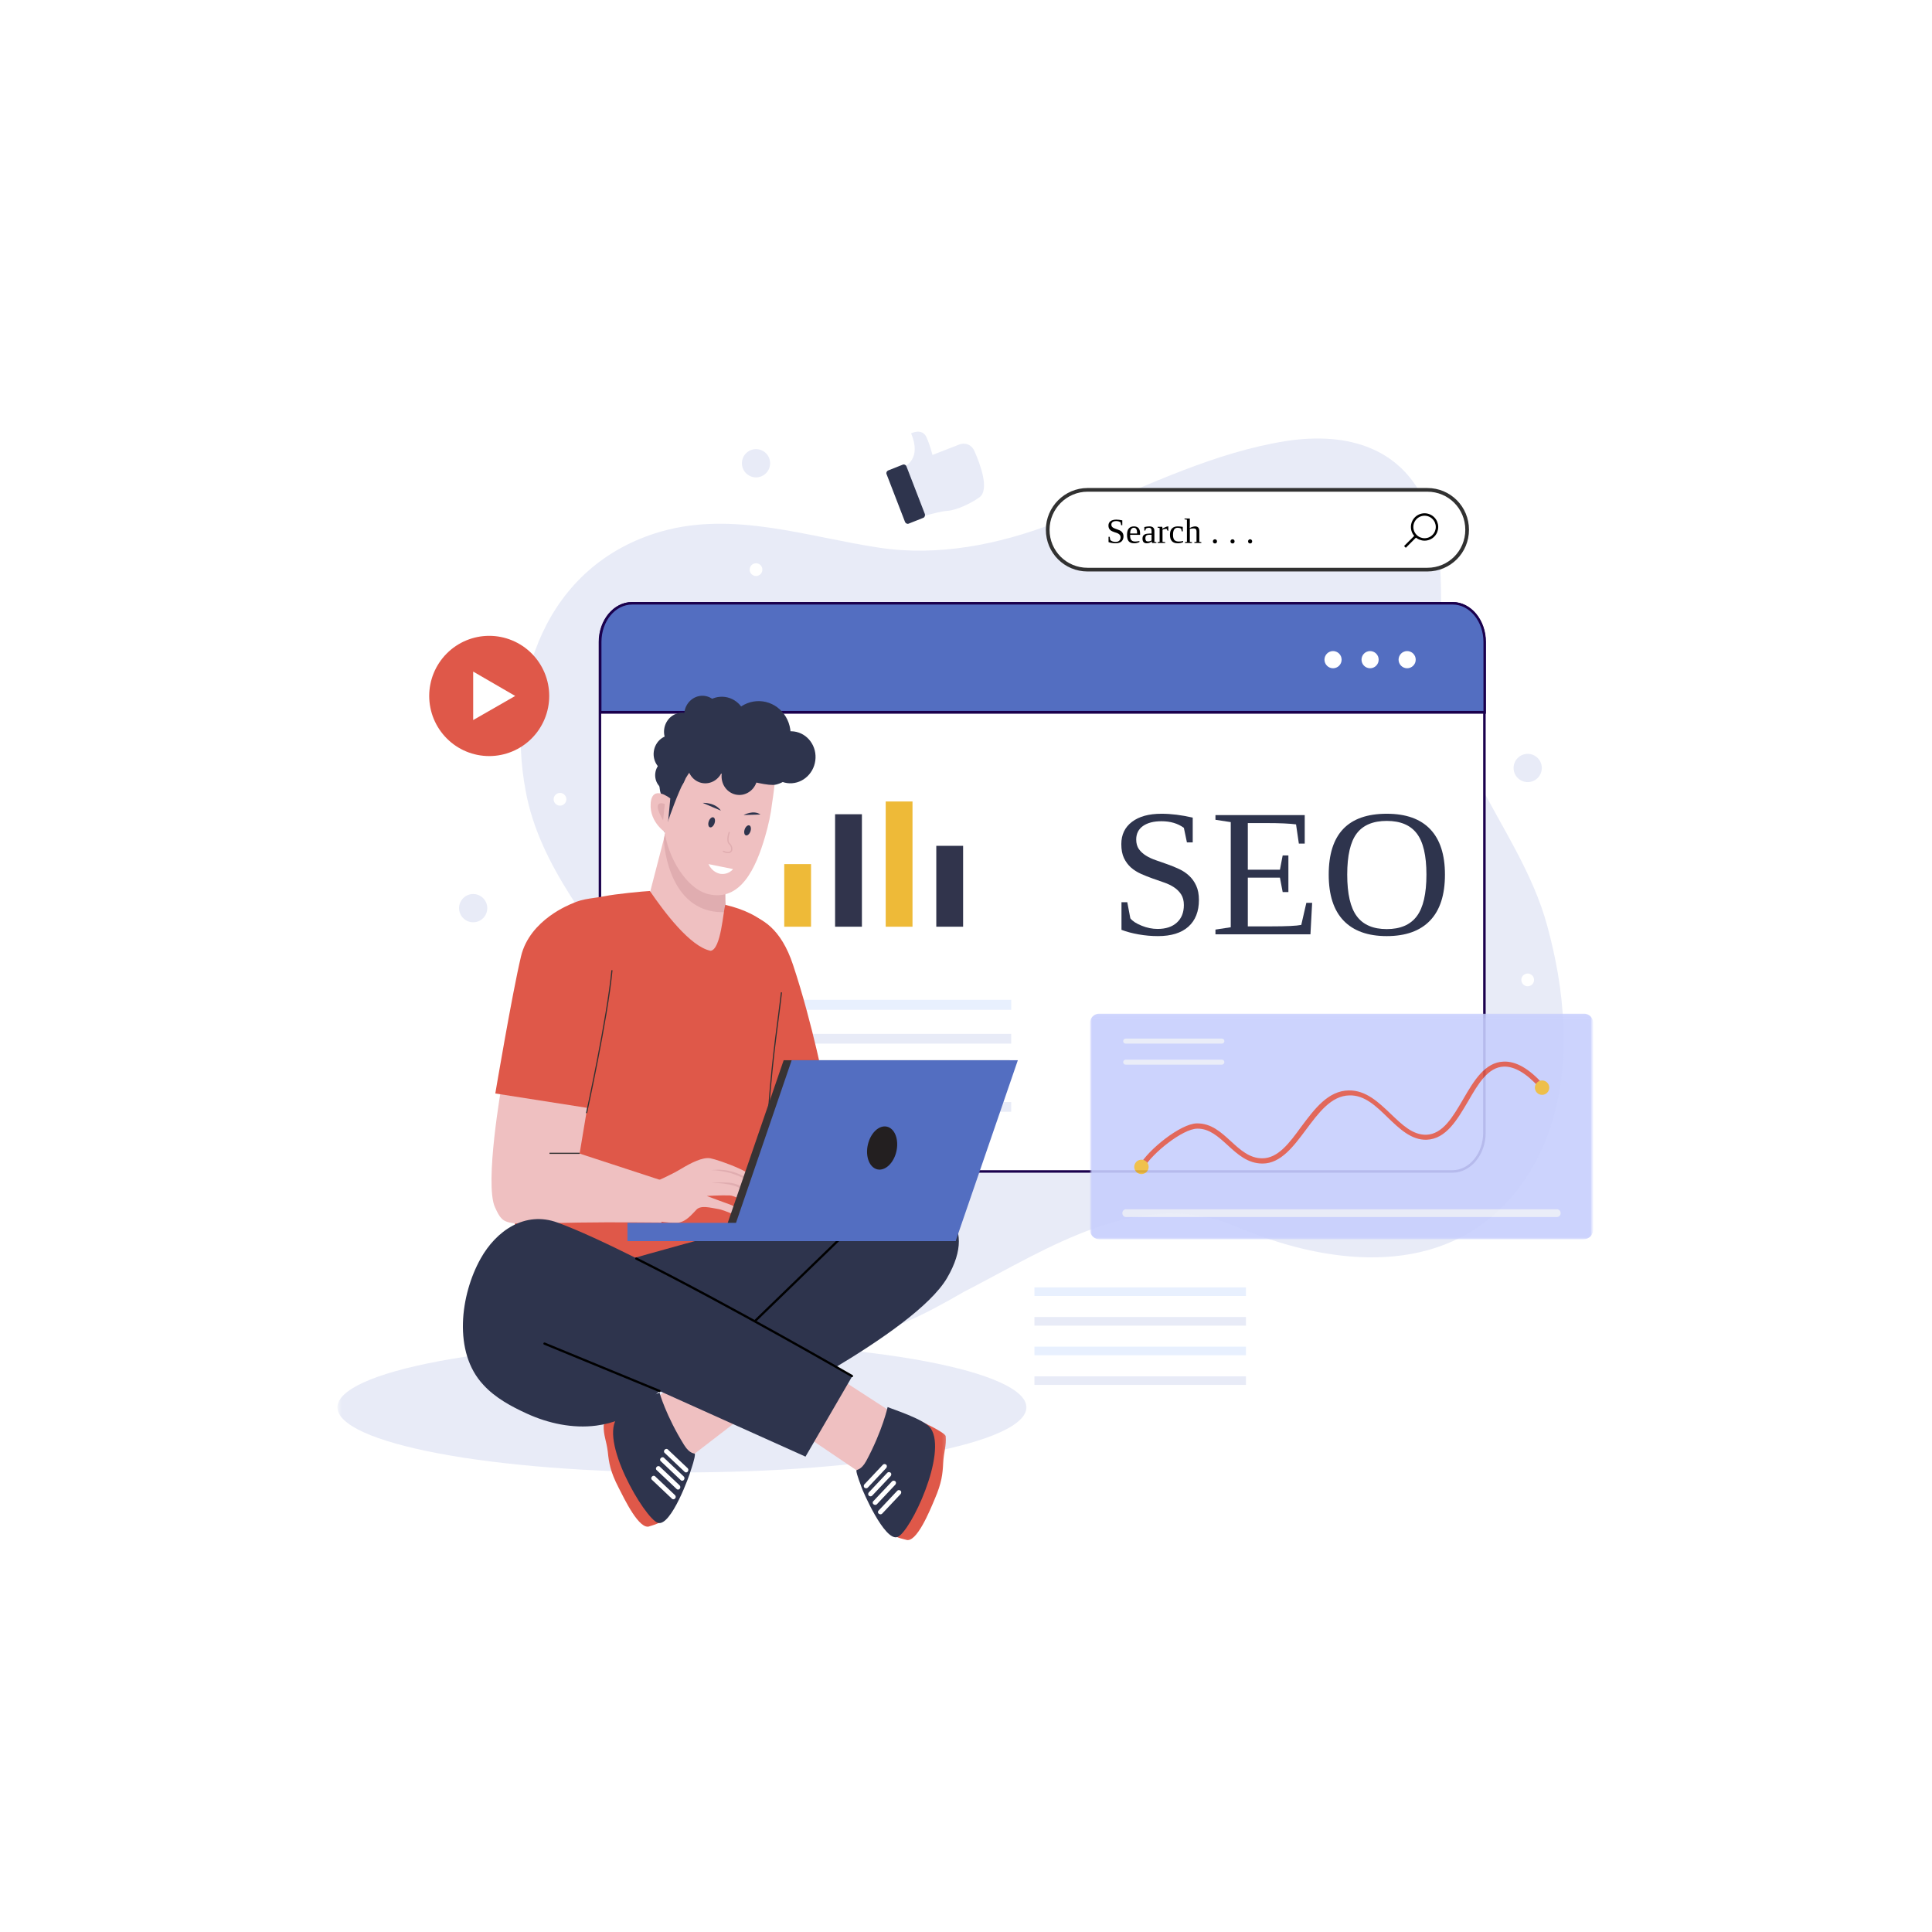 <svg width="399" height="399" viewBox="0 0 399 399" fill="none" xmlns="http://www.w3.org/2000/svg">
<g filter="url(#filter0_d_17_3907)">
<path d="M315.617 238.531C303.282 257.924 281.64 258.44 262.168 251.919C259.998 251.175 257.887 250.372 255.776 249.516C235.734 240.705 216.374 253.922 199.076 262.787C197.019 263.988 194.849 265.19 192.68 266.337C177.318 274.346 159.334 278.406 147.339 263.876C140.032 255.007 141.803 243.224 141.745 232.58C141.687 220.738 137.518 210.439 131.18 200.601C122.788 187.555 111.483 175.144 108.57 159.409C104.343 136.811 112.738 112.668 136.433 105.801C151.454 101.454 166.757 106.89 181.657 109.122C193.823 110.951 206.212 108.437 217.517 104.143C219.575 103.345 221.628 102.543 223.743 101.683C237.447 96.022 251.092 89.384 265.539 87.094C278.444 85.095 290.206 88.47 295.119 101.683C299.458 113.241 296.374 126.171 298.315 138.129C299.4 144.708 301.91 150.714 304.882 156.549C310.019 166.674 316.586 176.229 319.557 187.272C320.414 190.419 321.153 193.677 321.727 196.998C324.125 211.129 323.323 226.345 315.617 238.531Z" fill="#E8EBF7"/>
<path d="M318.414 154.604C318.414 154.991 318.34 155.365 318.19 155.722C318.045 156.08 317.833 156.391 317.562 156.666C317.288 156.94 316.972 157.152 316.615 157.297C316.257 157.447 315.887 157.522 315.501 157.522C315.114 157.522 314.744 157.447 314.387 157.297C314.03 157.152 313.714 156.94 313.444 156.666C313.169 156.391 312.957 156.08 312.812 155.722C312.662 155.365 312.592 154.991 312.592 154.604C312.592 154.218 312.662 153.844 312.812 153.486C312.957 153.129 313.169 152.813 313.444 152.543C313.714 152.268 314.03 152.056 314.387 151.907C314.744 151.761 315.114 151.687 315.501 151.687C315.887 151.687 316.257 151.761 316.615 151.907C316.972 152.056 317.288 152.268 317.562 152.543C317.833 152.813 318.045 153.129 318.19 153.486C318.34 153.844 318.414 154.218 318.414 154.604Z" fill="#E8EBF7"/>
<path d="M159.047 91.674C159.047 92.061 158.972 92.431 158.827 92.788C158.677 93.146 158.465 93.462 158.195 93.736C157.921 94.01 157.605 94.218 157.248 94.368C156.89 94.517 156.52 94.592 156.134 94.592C155.747 94.592 155.377 94.517 155.02 94.368C154.662 94.218 154.347 94.01 154.076 93.736C153.802 93.462 153.59 93.146 153.445 92.788C153.295 92.431 153.224 92.061 153.224 91.674C153.224 91.284 153.295 90.914 153.445 90.556C153.59 90.199 153.802 89.883 154.076 89.609C154.347 89.334 154.662 89.127 155.02 88.977C155.377 88.827 155.747 88.757 156.134 88.757C156.52 88.757 156.89 88.827 157.248 88.977C157.605 89.127 157.921 89.334 158.195 89.609C158.465 89.883 158.677 90.199 158.827 90.556C158.972 90.914 159.047 91.284 159.047 91.674Z" fill="#E8EBF7"/>
<path d="M100.631 183.552C100.631 183.939 100.56 184.313 100.411 184.67C100.265 185.028 100.053 185.344 99.779 185.614C99.509 185.888 99.193 186.1 98.835 186.25C98.478 186.395 98.108 186.47 97.722 186.47C97.335 186.47 96.961 186.395 96.608 186.25C96.25 186.1 95.934 185.888 95.66 185.614C95.39 185.344 95.178 185.028 95.028 184.67C94.883 184.313 94.808 183.939 94.808 183.552C94.808 183.166 94.883 182.792 95.028 182.434C95.178 182.077 95.39 181.761 95.66 181.491C95.934 181.217 96.25 181.005 96.608 180.855C96.961 180.71 97.335 180.635 97.722 180.635C98.108 180.635 98.478 180.71 98.835 180.855C99.193 181.005 99.509 181.217 99.779 181.491C100.053 181.761 100.265 182.077 100.411 182.434C100.56 182.792 100.631 183.166 100.631 183.552Z" fill="#E8EBF7"/>
<path d="M157.447 113.64C157.447 113.815 157.414 113.985 157.347 114.143C157.281 114.305 157.185 114.446 157.065 114.571C156.94 114.696 156.799 114.791 156.637 114.858C156.474 114.924 156.308 114.958 156.134 114.958C155.959 114.958 155.793 114.924 155.631 114.858C155.473 114.791 155.327 114.696 155.207 114.571C155.082 114.446 154.987 114.305 154.92 114.143C154.854 113.985 154.82 113.815 154.82 113.64C154.82 113.466 154.854 113.299 154.92 113.137C154.987 112.975 155.082 112.834 155.207 112.709C155.327 112.589 155.473 112.493 155.631 112.427C155.793 112.36 155.959 112.327 156.134 112.327C156.308 112.327 156.474 112.36 156.637 112.427C156.799 112.493 156.94 112.589 157.065 112.709C157.185 112.834 157.281 112.975 157.347 113.137C157.414 113.299 157.447 113.466 157.447 113.64Z" fill="white"/>
<path d="M316.814 198.37C316.814 198.544 316.781 198.71 316.715 198.872C316.648 199.035 316.552 199.176 316.432 199.301C316.307 199.425 316.166 199.517 316.004 199.587C315.842 199.654 315.675 199.687 315.501 199.687C315.326 199.687 315.16 199.654 314.998 199.587C314.84 199.517 314.695 199.425 314.574 199.301C314.449 199.176 314.354 199.035 314.287 198.872C314.221 198.71 314.188 198.544 314.188 198.37C314.188 198.195 314.221 198.029 314.287 197.867C314.354 197.705 314.449 197.563 314.574 197.439C314.695 197.314 314.84 197.222 314.998 197.156C315.16 197.085 315.326 197.052 315.501 197.052C315.675 197.052 315.842 197.085 316.004 197.156C316.166 197.222 316.307 197.314 316.432 197.439C316.552 197.563 316.648 197.705 316.715 197.867C316.781 198.029 316.814 198.195 316.814 198.37Z" fill="white"/>
<path d="M116.965 161.067C116.965 161.242 116.932 161.412 116.865 161.574C116.799 161.732 116.703 161.878 116.579 161.998C116.454 162.123 116.313 162.218 116.155 162.285C115.993 162.351 115.826 162.385 115.652 162.385C115.477 162.385 115.307 162.351 115.149 162.285C114.987 162.218 114.845 162.123 114.721 161.998C114.6 161.878 114.505 161.732 114.438 161.574C114.372 161.412 114.338 161.242 114.338 161.067C114.338 160.893 114.372 160.726 114.438 160.564C114.505 160.402 114.6 160.261 114.721 160.136C114.845 160.016 114.987 159.92 115.149 159.854C115.307 159.787 115.477 159.754 115.652 159.754C115.826 159.754 115.993 159.787 116.155 159.854C116.313 159.92 116.454 160.016 116.579 160.136C116.703 160.261 116.799 160.402 116.865 160.564C116.932 160.726 116.965 160.893 116.965 161.067Z" fill="white"/>
<path d="M306.536 128.574V229.949C306.536 234.354 303.568 237.958 299.969 237.958H130.498C126.899 237.958 123.931 234.412 123.931 229.949V128.574C123.931 124.168 126.899 120.623 130.498 120.623H299.969C303.568 120.623 306.536 124.168 306.536 128.574Z" fill="white"/>
<path d="M299.969 238.186H130.498C126.728 238.186 123.644 234.471 123.644 229.949V128.574C123.644 124.052 126.728 120.336 130.498 120.336H299.969C303.739 120.336 306.823 123.998 306.823 128.574V229.949C306.823 234.471 303.739 238.186 299.969 238.186ZM130.498 120.905C127.015 120.905 124.16 124.338 124.16 128.574V229.949C124.16 234.184 127.015 237.675 130.498 237.675H299.969C303.452 237.675 306.307 234.184 306.307 229.949V128.574C306.307 124.338 303.452 120.905 299.969 120.905H130.498Z" fill="#1A004D"/>
<path d="M306.594 128.574V143.104H123.931V128.574C123.931 124.168 126.899 120.623 130.552 120.623H300.027C303.627 120.623 306.594 124.168 306.594 128.574Z" fill="#536EC1"/>
<path d="M306.881 143.391H123.702V128.574C123.702 124.052 126.786 120.336 130.552 120.336H300.027C303.797 120.336 306.881 124.052 306.881 128.574V143.391ZM124.214 142.817H306.365V128.574C306.365 124.338 303.51 120.851 300.027 120.851H130.552C127.069 120.851 124.214 124.284 124.214 128.574V142.817Z" fill="#1A004D"/>
<path d="M277.072 132.235C277.072 132.468 277.027 132.697 276.939 132.913C276.848 133.129 276.719 133.324 276.553 133.49C276.391 133.657 276.195 133.781 275.979 133.873C275.763 133.964 275.539 134.01 275.302 134.01C275.069 134.01 274.845 133.964 274.624 133.873C274.408 133.781 274.217 133.657 274.051 133.49C273.885 133.324 273.756 133.129 273.668 132.913C273.577 132.697 273.531 132.468 273.531 132.235C273.531 131.998 273.577 131.774 273.668 131.558C273.756 131.337 273.885 131.146 274.051 130.98C274.217 130.814 274.408 130.685 274.624 130.598C274.845 130.506 275.069 130.461 275.302 130.461C275.539 130.461 275.763 130.506 275.979 130.598C276.195 130.685 276.391 130.814 276.553 130.98C276.719 131.146 276.848 131.337 276.939 131.558C277.027 131.774 277.072 131.998 277.072 132.235Z" fill="white"/>
<path d="M284.724 132.235C284.724 132.468 284.678 132.697 284.591 132.913C284.5 133.129 284.371 133.324 284.204 133.49C284.038 133.657 283.847 133.781 283.631 133.873C283.415 133.964 283.19 134.01 282.953 134.01C282.721 134.01 282.492 133.964 282.276 133.873C282.06 133.781 281.869 133.657 281.702 133.49C281.536 133.324 281.407 133.129 281.32 132.913C281.229 132.697 281.183 132.468 281.183 132.235C281.183 131.998 281.229 131.774 281.32 131.558C281.407 131.337 281.536 131.146 281.702 130.98C281.869 130.814 282.06 130.685 282.276 130.598C282.492 130.506 282.721 130.461 282.953 130.461C283.19 130.461 283.415 130.506 283.631 130.598C283.847 130.685 284.038 130.814 284.204 130.98C284.371 131.146 284.5 131.337 284.591 131.558C284.678 131.774 284.724 131.998 284.724 132.235Z" fill="white"/>
<path d="M292.376 132.235C292.376 132.468 292.33 132.697 292.243 132.913C292.151 133.129 292.022 133.324 291.856 133.49C291.69 133.657 291.499 133.781 291.283 133.873C291.066 133.964 290.842 134.01 290.605 134.01C290.372 134.01 290.144 133.964 289.928 133.873C289.711 133.781 289.52 133.657 289.354 133.49C289.188 133.324 289.059 133.129 288.972 132.913C288.88 132.697 288.834 132.468 288.834 132.235C288.834 131.998 288.88 131.774 288.972 131.558C289.059 131.337 289.188 131.146 289.354 130.98C289.52 130.814 289.711 130.685 289.928 130.598C290.144 130.506 290.372 130.461 290.605 130.461C290.842 130.461 291.066 130.506 291.283 130.598C291.499 130.685 291.69 130.814 291.856 130.98C292.022 131.146 292.151 131.337 292.243 131.558C292.33 131.774 292.376 131.998 292.376 132.235Z" fill="white"/>
<path d="M215.007 231.894H137.119C136.321 231.894 135.693 231.266 135.693 230.464V199.512C135.693 198.714 136.321 198.083 137.119 198.083H215.007C215.805 198.083 216.433 198.714 216.433 199.512V230.464C216.433 231.266 215.805 231.894 215.007 231.894Z" fill="white"/>
<path d="M143.457 202.488H208.839V204.55H143.457V202.488Z" fill="#E8F0FE"/>
<path d="M143.457 209.525H208.839V211.528H143.457V209.525Z" fill="#E8EBF7"/>
<path d="M143.457 216.561H208.839V218.565H143.457V216.561Z" fill="#E8F0FE"/>
<path d="M143.457 223.598H208.839V225.601H143.457V223.598Z" fill="#E8EBF7"/>
<path d="M161.961 174.454H167.497V187.385H161.961V174.454Z" fill="#EEBA38"/>
<path d="M172.464 164.159H178.004V187.385H172.464V164.159Z" fill="#31344C"/>
<path d="M182.917 161.524H188.453V187.385H182.917V161.524Z" fill="#EEBA38"/>
<path d="M193.365 170.681H198.902V187.385H193.365V170.681Z" fill="#31344C"/>
<path d="M231.61 182.327H232.807L233.438 185.652C233.891 186.23 234.673 186.741 235.783 187.181C236.888 187.626 237.981 187.846 239.058 187.846C240.762 187.846 242.092 187.41 243.048 186.533C244.012 185.66 244.494 184.451 244.494 182.909C244.494 182.024 244.303 181.292 243.929 180.714C243.563 180.141 243.073 179.65 242.466 179.251C241.867 178.852 241.177 178.52 240.404 178.254C239.64 177.98 238.846 177.701 238.027 177.423C237.216 177.136 236.423 176.82 235.65 176.475C234.885 176.134 234.195 175.702 233.588 175.178C232.99 174.646 232.499 173.994 232.125 173.216C231.759 172.443 231.576 171.483 231.576 170.34C231.576 168.379 232.308 166.845 233.771 165.735C235.234 164.617 237.266 164.056 239.872 164.056C241.855 164.056 244.004 164.322 246.323 164.854V169.975H245.126L244.494 166.965C243.251 166.059 241.709 165.602 239.872 165.602C238.243 165.602 236.963 165.935 236.032 166.6C235.109 167.265 234.652 168.192 234.652 169.376C234.652 170.166 234.835 170.822 235.201 171.354C235.575 171.878 236.065 172.327 236.664 172.701C237.27 173.079 237.965 173.399 238.742 173.665C239.515 173.931 240.309 174.21 241.119 174.497C241.938 174.788 242.736 175.112 243.513 175.477C244.286 175.835 244.976 176.292 245.575 176.857C246.181 177.414 246.672 178.096 247.038 178.902C247.412 179.7 247.603 180.689 247.603 181.861C247.603 184.235 246.876 186.076 245.425 187.381C243.97 188.678 241.876 189.326 239.141 189.326C237.819 189.326 236.497 189.21 235.167 188.977C233.837 188.744 232.649 188.428 231.61 188.029V182.327Z" fill="#2E344D"/>
<path d="M251.018 187.979L254.177 187.497V165.785L251.018 165.303V164.339H269.455V170.224H268.242L267.66 166.251C266.284 166.076 264.306 165.985 261.725 165.985H257.702V175.61H264.335L264.9 172.668H266.081V180.232H264.9L264.335 177.256H257.702V187.314H262.539C265.698 187.314 267.764 187.215 268.741 187.015L269.788 182.46H270.985L270.636 188.96H251.018V187.979Z" fill="#2E344D"/>
<path d="M278.231 176.625C278.231 180.581 278.888 183.449 280.21 185.22C281.527 186.994 283.589 187.88 286.394 187.88C289.196 187.88 291.265 186.994 292.595 185.22C293.925 183.449 294.59 180.581 294.59 176.625C294.59 172.693 293.925 169.858 292.595 168.129C291.274 166.4 289.208 165.536 286.394 165.536C283.576 165.536 281.511 166.4 280.193 168.129C278.884 169.858 278.231 172.693 278.231 176.625ZM274.408 176.625C274.408 168.246 278.402 164.056 286.394 164.056C290.351 164.056 293.344 165.12 295.372 167.248C297.4 169.376 298.414 172.502 298.414 176.625C298.414 180.814 297.388 183.981 295.339 186.117C293.285 188.258 290.305 189.326 286.394 189.326C282.504 189.326 279.532 188.262 277.483 186.134C275.43 183.998 274.408 180.827 274.408 176.625Z" fill="#2E344D"/>
<mask id="mask0_17_3907" style="mask-type:luminance" maskUnits="userSpaceOnUse" x="69" y="272" width="144" height="30">
<path d="M69.684 272.384H212.8V301.112H69.684V272.384Z" fill="white"/>
</mask>
<g mask="url(#mask0_17_3907)">
<path d="M211.977 286.644C211.977 287.085 211.865 287.525 211.636 287.962C211.408 288.402 211.067 288.834 210.61 289.267C210.157 289.699 209.591 290.127 208.914 290.547C208.241 290.971 207.455 291.382 206.561 291.79C205.672 292.197 204.674 292.596 203.577 292.982C202.48 293.373 201.283 293.747 199.986 294.113C198.694 294.479 197.305 294.832 195.83 295.173C194.35 295.514 192.788 295.842 191.142 296.154C189.492 296.461 187.767 296.76 185.967 297.039C184.168 297.317 182.297 297.579 180.36 297.824C178.419 298.07 176.424 298.294 174.371 298.502C172.314 298.71 170.211 298.897 168.058 299.067C165.905 299.233 163.715 299.383 161.483 299.512C159.255 299.637 156.998 299.745 154.712 299.832C152.426 299.919 150.124 299.982 147.804 300.023C145.485 300.069 143.162 300.09 140.83 300.09C138.503 300.09 136.175 300.069 133.856 300.023C131.537 299.982 129.239 299.919 126.953 299.832C124.667 299.745 122.41 299.637 120.178 299.512C117.95 299.383 115.756 299.233 113.603 299.067C111.454 298.897 109.347 298.71 107.294 298.502C105.236 298.294 103.241 298.07 101.304 297.824C99.368 297.579 97.497 297.317 95.698 297.039C93.894 296.76 92.169 296.461 90.523 296.154C88.877 295.842 87.31 295.514 85.835 295.173C84.355 294.832 82.971 294.479 81.674 294.113C80.382 293.747 79.185 293.373 78.083 292.982C76.986 292.596 75.993 292.197 75.099 291.79C74.21 291.382 73.424 290.971 72.747 290.547C72.073 290.127 71.504 289.699 71.051 289.267C70.598 288.834 70.257 288.402 70.029 287.962C69.8 287.525 69.684 287.085 69.684 286.644C69.684 286.204 69.8 285.767 70.029 285.327C70.257 284.89 70.598 284.454 71.051 284.022C71.504 283.589 72.073 283.165 72.747 282.741C73.424 282.322 74.21 281.906 75.099 281.499C75.993 281.091 76.986 280.697 78.083 280.306C79.185 279.919 80.382 279.541 81.674 279.175C82.971 278.81 84.355 278.456 85.835 278.115C87.31 277.775 88.877 277.45 90.523 277.139C92.169 276.827 93.894 276.532 95.698 276.253C97.497 275.975 99.368 275.713 101.304 275.468C103.241 275.223 105.236 274.994 107.294 274.786C109.347 274.583 111.454 274.391 113.603 274.225C115.756 274.055 117.95 273.909 120.178 273.781C122.41 273.652 124.667 273.544 126.953 273.46C129.239 273.373 131.537 273.307 133.856 273.265C136.175 273.224 138.503 273.203 140.83 273.203C143.162 273.203 145.485 273.224 147.804 273.265C150.124 273.307 152.426 273.373 154.712 273.46C156.998 273.544 159.255 273.652 161.483 273.781C163.715 273.909 165.905 274.055 168.058 274.225C170.211 274.391 172.314 274.583 174.371 274.786C176.424 274.994 178.419 275.223 180.36 275.468C182.297 275.713 184.168 275.975 185.967 276.253C187.767 276.532 189.492 276.827 191.142 277.139C192.788 277.45 194.35 277.775 195.83 278.115C197.305 278.456 198.694 278.81 199.986 279.175C201.283 279.541 202.48 279.919 203.577 280.306C204.674 280.697 205.672 281.091 206.561 281.499C207.455 281.906 208.241 282.322 208.914 282.741C209.591 283.165 210.157 283.589 210.61 284.022C211.067 284.454 211.408 284.89 211.636 285.327C211.865 285.767 211.977 286.204 211.977 286.644Z" fill="#E8EBF7"/>
</g>
<path d="M166.071 208.212C166.071 208.212 170.922 228.918 171.325 230.809C172.065 234.184 174.862 241.906 174.862 241.906C174.862 241.906 163.158 248.486 159.845 246.428C157.335 244.882 157.505 236.129 157.277 232.866C157.048 229.778 148.37 199.97 148.37 199.97L166.071 208.212Z" fill="#EFC0C1"/>
<path d="M147.684 185.498C147.684 185.498 158.877 180.348 163.785 195.281C167.842 207.468 170.469 221.137 170.469 221.137L151.279 226.861L147.684 185.498Z" fill="#DF5849"/>
<path d="M156.591 194.824C156.591 194.708 145.855 202.605 140.373 199.629C134.209 196.312 133.694 182.409 133.694 182.409L137.119 169.193L137.177 168.964L137.347 168.162L138.549 168.848L143.345 171.653L145.286 172.796L150.194 175.656C150.194 175.656 149.683 179.147 149.795 182.065C149.795 182.351 149.854 182.692 149.854 182.925C149.912 183.436 150.082 183.897 150.253 184.296C150.652 185.269 151.279 185.955 151.279 186.013C152.081 189.043 156.533 194.766 156.591 194.824Z" fill="#EFC0C1"/>
<path d="M150.253 184.355C138.432 185.211 137.065 171.021 137.119 169.193L137.177 168.964L137.348 168.162L138.549 168.848C139.804 170.049 141.633 171.537 143.345 171.653L145.286 172.796L150.194 175.656C150.194 175.656 149.683 179.147 149.795 182.065C149.795 182.351 149.854 182.692 149.854 182.925C149.912 183.436 150.082 183.897 150.253 184.355Z" fill="#E0ADB0"/>
<path d="M158.021 168.735C156.076 175.427 152.938 182.123 146.429 180.693C141.861 179.72 137.805 173.083 137.177 167.131C136.836 164.101 136.491 161.412 136.662 159.409C136.778 157.809 136.89 156.836 136.89 156.836L138.204 153.461L139.006 151.516C139.006 151.516 140.548 150.427 142.26 149.168C144.43 147.568 147.455 150.257 147.514 150.14C147.626 149.97 156.936 149.226 159.617 153.058C159.845 153.403 160.074 153.744 160.132 154.147C160.244 154.434 160.244 154.716 160.244 155.061C160.19 155.635 160.132 156.491 160.016 157.58C159.962 158.037 159.903 158.494 159.845 159.068C159.733 159.924 159.617 160.897 159.446 161.927C159.218 164.043 158.702 166.387 158.021 168.735Z" fill="#EFC0C1"/>
<path d="M136.321 159.351C136.321 159.351 133.353 143.332 146.142 144.421C146.142 144.421 156.192 140.643 162.185 146.138C167.555 151.055 164.583 157.006 160.244 158.037C157.389 158.723 145.057 153.977 143 155.003C140.947 156.034 137.177 167.933 137.177 167.933C137.177 167.933 137.293 162.497 136.321 159.351Z" fill="#2E344D"/>
<path d="M149.725 139.933C150.061 139.978 150.385 140.057 150.706 140.17C151.026 140.282 151.329 140.423 151.62 140.598C151.911 140.776 152.185 140.98 152.435 141.209C152.688 141.441 152.917 141.695 153.12 141.977C153.324 142.256 153.499 142.551 153.644 142.867C153.794 143.183 153.91 143.511 153.993 143.852C154.076 144.193 154.13 144.542 154.151 144.891C154.168 145.244 154.155 145.593 154.109 145.947C154.064 146.296 153.985 146.637 153.873 146.973C153.76 147.306 153.619 147.626 153.449 147.933C153.278 148.241 153.079 148.524 152.854 148.79C152.63 149.056 152.385 149.297 152.114 149.513C151.844 149.729 151.558 149.916 151.254 150.074C150.951 150.232 150.635 150.356 150.307 150.448C149.982 150.539 149.65 150.598 149.313 150.622C148.972 150.647 148.64 150.639 148.303 150.593C147.971 150.548 147.642 150.469 147.322 150.356C147.006 150.244 146.699 150.103 146.408 149.924C146.117 149.75 145.847 149.546 145.593 149.317C145.34 149.085 145.115 148.827 144.912 148.549C144.708 148.27 144.533 147.971 144.384 147.655C144.238 147.339 144.122 147.011 144.039 146.674C143.952 146.333 143.902 145.984 143.881 145.635C143.86 145.282 143.873 144.928 143.923 144.579C143.968 144.23 144.047 143.889 144.159 143.553C144.267 143.22 144.409 142.9 144.579 142.593C144.754 142.285 144.949 141.998 145.174 141.732C145.398 141.466 145.647 141.225 145.918 141.013C146.184 140.797 146.47 140.61 146.778 140.452C147.081 140.294 147.397 140.17 147.721 140.078C148.05 139.982 148.382 139.924 148.719 139.904C149.055 139.879 149.392 139.887 149.725 139.933Z" fill="#2E344D"/>
<path d="M157.526 140.851C157.962 140.909 158.386 141.009 158.802 141.159C159.218 141.304 159.612 141.491 159.991 141.716C160.369 141.944 160.722 142.21 161.05 142.51C161.379 142.809 161.674 143.141 161.94 143.503C162.206 143.869 162.43 144.251 162.622 144.662C162.813 145.074 162.967 145.498 163.075 145.943C163.187 146.383 163.253 146.832 163.278 147.289C163.303 147.746 163.287 148.204 163.228 148.657C163.166 149.11 163.062 149.554 162.921 149.987C162.775 150.423 162.592 150.839 162.368 151.238C162.148 151.632 161.89 152.007 161.599 152.352C161.304 152.696 160.984 153.008 160.635 153.287C160.286 153.569 159.912 153.81 159.517 154.014C159.122 154.218 158.711 154.38 158.287 154.5C157.863 154.621 157.43 154.696 156.99 154.729C156.553 154.758 156.117 154.746 155.681 154.687C155.248 154.629 154.82 154.525 154.409 154.38C153.993 154.234 153.598 154.047 153.216 153.823C152.838 153.594 152.484 153.328 152.16 153.029C151.832 152.73 151.533 152.397 151.271 152.036C151.005 151.67 150.776 151.283 150.585 150.876C150.394 150.465 150.244 150.041 150.132 149.596C150.024 149.155 149.957 148.706 149.928 148.249C149.903 147.792 149.924 147.335 149.982 146.882C150.045 146.429 150.144 145.984 150.29 145.548C150.435 145.115 150.618 144.7 150.839 144.301C151.063 143.906 151.321 143.532 151.612 143.187C151.903 142.842 152.227 142.53 152.576 142.252C152.925 141.969 153.299 141.728 153.694 141.524C154.089 141.321 154.5 141.159 154.924 141.038C155.348 140.918 155.78 140.843 156.217 140.81C156.657 140.781 157.094 140.793 157.526 140.851Z" fill="#2E344D"/>
<path d="M163.997 147.065C164.33 147.11 164.658 147.189 164.978 147.302C165.298 147.414 165.602 147.555 165.892 147.73C166.183 147.904 166.454 148.108 166.707 148.341C166.961 148.573 167.189 148.827 167.389 149.11C167.592 149.388 167.771 149.683 167.917 149.999C168.062 150.315 168.178 150.643 168.266 150.984C168.349 151.325 168.403 151.67 168.419 152.023C168.44 152.376 168.428 152.726 168.378 153.075C168.332 153.428 168.253 153.769 168.141 154.105C168.033 154.438 167.892 154.758 167.721 155.066C167.547 155.369 167.351 155.656 167.127 155.922C166.902 156.188 166.653 156.429 166.383 156.645C166.117 156.861 165.83 157.048 165.523 157.206C165.219 157.364 164.903 157.489 164.579 157.58C164.251 157.672 163.918 157.73 163.582 157.755C163.245 157.78 162.908 157.771 162.576 157.726C162.239 157.68 161.915 157.601 161.595 157.489C161.275 157.376 160.971 157.235 160.681 157.056C160.39 156.882 160.115 156.678 159.866 156.445C159.612 156.217 159.384 155.959 159.18 155.681C158.976 155.402 158.802 155.103 158.656 154.787C158.507 154.471 158.395 154.143 158.307 153.802C158.224 153.465 158.17 153.116 158.149 152.767C158.133 152.414 158.145 152.061 158.191 151.711C158.241 151.362 158.32 151.022 158.428 150.685C158.54 150.352 158.681 150.032 158.852 149.725C159.022 149.417 159.222 149.13 159.446 148.864C159.671 148.598 159.916 148.357 160.186 148.141C160.456 147.925 160.743 147.742 161.046 147.584C161.35 147.426 161.666 147.302 161.994 147.21C162.322 147.115 162.651 147.056 162.991 147.032C163.328 147.011 163.665 147.019 163.997 147.065Z" fill="#2E344D"/>
<path d="M146.213 150.028C146.699 150.095 147.156 150.257 147.58 150.51C148.004 150.768 148.366 151.1 148.665 151.508C148.96 151.915 149.168 152.368 149.292 152.867C149.417 153.361 149.446 153.869 149.376 154.38C149.309 154.891 149.151 155.369 148.898 155.818C148.648 156.263 148.328 156.645 147.933 156.961C147.543 157.277 147.106 157.501 146.628 157.638C146.155 157.771 145.672 157.809 145.182 157.742C144.696 157.676 144.238 157.518 143.815 157.26C143.391 157.002 143.029 156.674 142.734 156.263C142.435 155.855 142.227 155.402 142.102 154.908C141.977 154.409 141.953 153.906 142.019 153.395C142.086 152.883 142.248 152.401 142.497 151.957C142.746 151.508 143.066 151.125 143.461 150.81C143.852 150.498 144.288 150.269 144.766 150.136C145.24 149.999 145.726 149.966 146.213 150.028Z" fill="#2E344D"/>
<path d="M141.362 143.216C141.853 143.278 142.306 143.441 142.73 143.698C143.158 143.952 143.515 144.284 143.815 144.692C144.11 145.099 144.322 145.552 144.442 146.051C144.567 146.549 144.596 147.052 144.525 147.564C144.459 148.075 144.301 148.553 144.051 149.002C143.802 149.45 143.478 149.829 143.087 150.145C142.692 150.46 142.256 150.685 141.782 150.822C141.304 150.955 140.822 150.992 140.336 150.926C139.845 150.859 139.388 150.701 138.964 150.444C138.54 150.19 138.179 149.858 137.884 149.45C137.588 149.039 137.377 148.59 137.252 148.091C137.127 147.593 137.102 147.09 137.169 146.578C137.239 146.067 137.397 145.585 137.647 145.14C137.896 144.692 138.216 144.309 138.611 143.993C139.006 143.682 139.438 143.453 139.916 143.32C140.394 143.183 140.876 143.15 141.362 143.216Z" fill="#2E344D"/>
<path d="M139.214 147.834C139.704 147.896 140.161 148.058 140.585 148.316C141.009 148.569 141.371 148.902 141.666 149.309C141.961 149.716 142.173 150.169 142.297 150.668C142.422 151.163 142.447 151.67 142.381 152.181C142.31 152.692 142.152 153.17 141.903 153.619C141.653 154.068 141.333 154.446 140.938 154.762C140.544 155.078 140.111 155.302 139.633 155.44C139.155 155.573 138.673 155.61 138.187 155.543C137.701 155.477 137.243 155.319 136.82 155.061C136.391 154.804 136.034 154.475 135.735 154.064C135.44 153.657 135.228 153.204 135.107 152.709C134.982 152.21 134.953 151.707 135.024 151.196C135.091 150.685 135.248 150.203 135.498 149.758C135.747 149.309 136.071 148.927 136.462 148.611C136.857 148.299 137.293 148.071 137.767 147.938C138.245 147.8 138.727 147.767 139.214 147.834Z" fill="#2E344D"/>
<path d="M138.889 152.763C139.301 152.821 139.687 152.958 140.045 153.174C140.407 153.395 140.71 153.677 140.959 154.022C141.213 154.371 141.387 154.758 141.495 155.182C141.599 155.606 141.62 156.034 141.562 156.47C141.504 156.907 141.371 157.314 141.159 157.696C140.947 158.079 140.673 158.407 140.34 158.673C140.008 158.943 139.638 159.134 139.234 159.251C138.831 159.367 138.424 159.396 138.013 159.342C137.597 159.288 137.21 159.151 136.853 158.935C136.495 158.715 136.188 158.432 135.939 158.083C135.689 157.738 135.51 157.351 135.407 156.928C135.303 156.504 135.278 156.071 135.336 155.639C135.394 155.203 135.531 154.791 135.743 154.409C135.955 154.026 136.225 153.702 136.558 153.432C136.89 153.166 137.26 152.971 137.663 152.854C138.067 152.738 138.474 152.709 138.889 152.763Z" fill="#2E344D"/>
<path d="M153.249 152.435C153.735 152.501 154.193 152.659 154.617 152.917C155.041 153.17 155.402 153.503 155.697 153.91C155.996 154.317 156.204 154.77 156.329 155.269C156.454 155.768 156.483 156.271 156.412 156.782C156.346 157.293 156.184 157.771 155.934 158.22C155.685 158.669 155.365 159.051 154.97 159.363C154.579 159.679 154.143 159.903 153.665 160.041C153.191 160.178 152.709 160.211 152.218 160.144C151.732 160.082 151.275 159.92 150.851 159.662C150.427 159.409 150.066 159.076 149.77 158.669C149.471 158.262 149.263 157.809 149.139 157.31C149.014 156.811 148.985 156.308 149.056 155.797C149.122 155.286 149.284 154.808 149.534 154.359C149.783 153.91 150.103 153.532 150.498 153.216C150.888 152.9 151.325 152.676 151.803 152.539C152.277 152.401 152.759 152.368 153.249 152.435Z" fill="#2E344D"/>
<path d="M145.535 139.721C146.022 139.787 146.479 139.945 146.903 140.203C147.327 140.46 147.688 140.793 147.983 141.2C148.283 141.608 148.49 142.061 148.615 142.555C148.74 143.054 148.769 143.557 148.698 144.068C148.632 144.579 148.47 145.061 148.22 145.506C147.971 145.955 147.651 146.337 147.256 146.653C146.865 146.969 146.429 147.194 145.951 147.327C145.477 147.464 144.995 147.497 144.505 147.435C144.018 147.368 143.561 147.206 143.137 146.953C142.713 146.695 142.352 146.362 142.057 145.955C141.757 145.548 141.549 145.095 141.425 144.596C141.3 144.101 141.271 143.594 141.342 143.083C141.408 142.572 141.57 142.094 141.82 141.645C142.069 141.2 142.389 140.818 142.784 140.502C143.175 140.186 143.611 139.962 144.089 139.825C144.563 139.692 145.045 139.654 145.535 139.721Z" fill="#2E344D"/>
<path d="M138.432 160.897C138.432 160.897 134.667 157.867 134.38 161.927C134.093 165.988 137.746 168.162 137.746 168.162L138.432 160.897Z" fill="#EFC0C1"/>
<path d="M137.293 162.04C137.293 162.04 134.263 160.785 136.948 165.415L137.293 162.04Z" fill="#E0ADB0"/>
<path d="M154.745 166.462C154.912 166.52 155.016 166.67 155.061 166.911C155.107 167.152 155.078 167.414 154.982 167.696C154.883 167.979 154.737 168.203 154.554 168.361C154.367 168.523 154.193 168.573 154.031 168.515C153.864 168.457 153.76 168.307 153.715 168.066C153.669 167.825 153.694 167.563 153.794 167.281C153.893 166.998 154.035 166.778 154.222 166.616C154.409 166.458 154.583 166.408 154.745 166.462Z" fill="#2E344D"/>
<path d="M147.326 164.804C147.493 164.858 147.597 165.007 147.642 165.248C147.688 165.489 147.659 165.751 147.563 166.034C147.464 166.321 147.318 166.541 147.135 166.699C146.948 166.861 146.774 166.911 146.612 166.853C146.445 166.794 146.341 166.645 146.296 166.404C146.25 166.167 146.275 165.901 146.375 165.618C146.474 165.336 146.616 165.115 146.803 164.953C146.99 164.795 147.164 164.745 147.326 164.804Z" fill="#2E344D"/>
<path d="M153.565 164.33C153.565 164.33 155.564 163.187 157.048 164.213L153.565 164.33Z" fill="#2E344D"/>
<path d="M145.115 161.811C145.286 161.811 147.684 161.699 148.881 163.415L145.115 161.811Z" fill="#2E344D"/>
<path d="M150.598 167.933C150.598 167.933 149.966 169.65 150.652 170.278C151.396 170.909 151.454 172.738 149.396 171.824" stroke="#E0ADB0" stroke-width="0.261" stroke-miterlimit="10" stroke-linecap="round" stroke-linejoin="round"/>
<path d="M151.396 175.485C151.396 175.485 151.279 175.656 151.051 175.83C150.652 176.171 149.854 176.628 148.711 176.458C147.626 176.229 146.94 175.485 146.599 174.97C146.429 174.683 146.312 174.454 146.312 174.454" fill="white"/>
<path d="M161.844 197.052C161.046 208.781 158.819 220.165 157.962 231.723C156.533 244.08 155.676 255.181 155.622 255.294C155.676 254.953 150.826 258.153 139.463 260.044C128.611 261.815 110.51 263.473 105.714 261.245C105.544 261.187 107.314 232.409 107.485 231.723C111.882 188.989 111.483 185.955 117.136 183.153C119.82 181.549 121.761 181.666 124.845 181.092C126.957 180.635 133.008 180.061 134.209 180.007C137.119 184.238 142.489 191.503 146.77 192.364C148.939 192.019 149.338 184.126 149.795 182.867C157.335 184.637 162.871 188.931 161.844 197.052Z" fill="#DF5849"/>
<path d="M103.603 220.165C103.603 220.165 100.003 240.535 102.231 245.339C104.172 249.575 104.172 248.714 119.534 248.486C126.271 248.373 136.608 248.486 136.608 248.486L137.007 239.903L119.704 234.242L121.358 224.288L103.603 220.165Z" fill="#EFC0C1"/>
<path d="M135.406 240.019C135.406 240.019 138.603 238.648 140.66 237.388C142.771 236.129 145.115 234.928 146.711 235.215C148.312 235.497 158.021 238.818 156.533 240.934C156.533 240.934 158.59 242.422 157.447 243.739C157.447 243.739 157.962 244.483 157.218 245.397C156.479 246.312 152.539 242.937 150.652 242.879C148.769 242.821 145.972 242.995 145.972 242.995C145.972 242.995 149.912 244.483 150.768 244.766C151.624 245.052 153.906 246.482 153.623 247.168C153.337 247.858 150.024 245.967 148.312 245.684C146.599 245.397 144.771 244.882 143.856 245.796C142.946 246.711 141.574 248.544 139.633 248.544C137.692 248.544 135.98 248.199 135.98 248.199L135.406 240.019Z" fill="#EFC0C1"/>
<path d="M156.533 240.934C156.533 240.934 156.42 240.821 156.192 240.647C155.963 240.476 155.676 240.19 155.277 239.961C154.878 239.674 154.421 239.388 153.852 239.047C153.336 238.76 152.709 238.473 152.081 238.245C151.454 238.016 150.826 237.846 150.194 237.729C149.567 237.617 148.997 237.617 148.54 237.559C148.025 237.559 147.626 237.617 147.339 237.617C147.056 237.675 146.886 237.675 146.886 237.675C146.886 237.675 147.056 237.675 147.339 237.675C147.626 237.675 148.025 237.729 148.482 237.787C148.939 237.846 149.513 237.958 150.082 238.074C150.652 238.186 151.279 238.361 151.853 238.59C152.48 238.818 153.05 239.105 153.565 239.333C154.08 239.62 154.592 239.849 155.049 240.077C155.448 240.306 155.851 240.535 156.075 240.647C156.362 240.875 156.533 240.934 156.533 240.934Z" fill="#E0ADB0"/>
<path d="M157.447 243.739C157.447 243.739 157.335 243.623 157.048 243.452C156.819 243.278 156.42 242.995 156.021 242.708C155.564 242.422 155.049 242.077 154.479 241.736C153.906 241.391 153.278 241.05 152.593 240.763C151.911 240.476 151.225 240.306 150.539 240.248C149.854 240.19 149.226 240.19 148.711 240.19C148.199 240.19 147.742 240.248 147.397 240.248C147.115 240.306 146.886 240.306 146.886 240.306C146.886 240.306 147.056 240.306 147.397 240.306C147.684 240.306 148.141 240.36 148.652 240.36C149.168 240.418 149.795 240.476 150.423 240.593C151.051 240.705 151.736 240.875 152.364 241.162C152.996 241.449 153.623 241.736 154.193 242.023C154.762 242.305 155.336 242.592 155.793 242.879C156.25 243.107 156.649 243.336 156.936 243.511C157.277 243.681 157.447 243.739 157.447 243.739Z" fill="#E0ADB0"/>
<path d="M119.704 234.184H113.482" stroke="#313131" stroke-width="0.234" stroke-miterlimit="10"/>
<path d="M117.992 182.692C117.992 182.692 109.426 185.843 107.601 193.507C105.772 201.175 102.29 221.827 102.29 221.827L121.645 224.857C121.645 224.857 125.527 206.15 126.442 196.366C127.356 186.582 117.992 182.692 117.992 182.692Z" fill="#DF5849"/>
<path d="M121.134 225.888C121.134 225.888 125.473 206.15 126.383 196.366" stroke="#313131" stroke-width="0.234" stroke-miterlimit="10"/>
<path d="M161.387 200.942C160.76 206.666 159.617 213.245 158.76 224.799" stroke="#313131" stroke-width="0.234" stroke-miterlimit="10"/>
<path d="M126.329 257.126C126.329 257.126 173.095 243.565 183.486 243.166C193.876 242.767 202.384 248.315 195.589 259.928C188.798 271.54 153.735 288.647 153.735 288.647L143.802 281.44L152.709 271.885L126.329 257.126Z" fill="#2E344D"/>
<path d="M135.751 284.529L146.599 276.519L153.736 288.302L142.659 296.827L136.89 296.657L135.751 284.529Z" fill="#EFC0C1"/>
<path d="M129.467 286.989C129.467 286.989 124.671 289.562 124.671 290.364C124.617 292.479 125.244 293.51 125.527 295.854C125.756 298.086 126.042 299.919 127.755 303.236C128.898 305.468 132.094 312.218 134.209 311.187C134.38 311.133 136.263 310.617 136.263 310.272C136.608 306.499 129.467 286.989 129.467 286.989Z" fill="#DF5849"/>
<path d="M135.864 310.501C133.125 309.587 123.474 293.165 127.643 288.589C129.983 286.017 136.205 283.614 136.205 283.614C136.205 283.614 137.518 288.361 141.288 294.425C142.489 296.37 143.457 296.083 143.515 296.258C143.574 297.056 142.771 299.346 142.659 299.691C142.543 300.318 138.603 311.361 135.864 310.501Z" fill="#2E344D"/>
<path d="M141.229 301.636C141.059 301.864 140.718 301.864 140.548 301.636L136.491 297.799C136.263 297.629 136.263 297.288 136.491 297.114C136.662 296.885 137.007 296.885 137.177 297.114L141.229 300.946C141.404 301.12 141.404 301.461 141.229 301.636Z" fill="white"/>
<path d="M140.373 303.464C140.203 303.693 139.862 303.693 139.692 303.464L135.635 299.632C135.406 299.462 135.406 299.117 135.635 298.947C135.805 298.718 136.15 298.718 136.321 298.947L140.373 302.779C140.548 302.949 140.548 303.294 140.373 303.464Z" fill="white"/>
<path d="M139.405 305.468C139.234 305.696 138.889 305.696 138.719 305.468L134.667 301.636C134.438 301.461 134.438 301.12 134.667 300.946C134.837 300.717 135.178 300.717 135.348 300.946L139.405 304.782C139.575 304.952 139.633 305.297 139.405 305.468Z" fill="white"/>
<path d="M142.032 299.919C141.861 300.148 141.516 300.148 141.346 299.919L137.294 296.083C137.065 295.913 137.065 295.572 137.294 295.397C137.464 295.169 137.805 295.169 137.975 295.397L142.032 299.233C142.202 299.404 142.202 299.745 142.032 299.919Z" fill="white"/>
<path d="M152.709 271.944L176.919 248.486" stroke="black" stroke-width="0.466" stroke-miterlimit="10" stroke-linecap="round" stroke-linejoin="round"/>
<path d="M183.827 287.446L172.522 280.123L166.125 292.367L177.717 300.206L183.486 299.691L183.827 287.446Z" fill="#EFC0C1"/>
<mask id="mask1_17_3907" style="mask-type:luminance" maskUnits="userSpaceOnUse" x="184" y="289" width="12" height="26">
<path d="M184.072 289.408H195.776V314.911H184.072V289.408Z" fill="white"/>
</mask>
<g mask="url(#mask1_17_3907)">
<path d="M190.281 289.562C190.281 289.562 195.19 291.852 195.306 292.596C195.477 294.653 194.907 295.8 194.791 298.144C194.679 300.376 194.504 302.205 193.02 305.638C192.052 307.928 189.251 314.848 187.081 313.992C186.911 313.934 185.028 313.535 184.97 313.19C184.342 309.416 190.281 289.562 190.281 289.562Z" fill="#DF5849"/>
</g>
<path d="M185.369 313.419C188.054 312.334 195.705 296.141 192.222 290.992C190.967 289.105 184.172 286.989 183.315 286.586C183.315 286.586 182.285 291.395 178.918 297.687C177.833 299.691 176.861 299.462 176.861 299.691C176.861 300.489 177.833 302.779 177.892 303.065C178.062 303.693 182.688 314.449 185.369 313.419Z" fill="#2E344D"/>
<path d="M179.43 304.894C179.658 305.069 179.945 305.069 180.115 304.894L183.943 300.834C184.114 300.605 184.114 300.318 183.943 300.148C183.715 299.973 183.428 299.973 183.257 300.148L179.43 304.208C179.259 304.379 179.259 304.724 179.43 304.894Z" fill="white"/>
<path d="M180.402 306.669C180.631 306.839 180.917 306.839 181.088 306.669L184.911 302.608C185.086 302.38 185.086 302.093 184.911 301.918C184.683 301.748 184.4 301.748 184.23 301.918L180.402 305.983C180.173 306.154 180.173 306.498 180.402 306.669Z" fill="white"/>
<path d="M181.487 308.614C181.715 308.784 182.002 308.784 182.173 308.614L185.996 304.553C186.171 304.325 186.171 304.038 185.996 303.863C185.768 303.693 185.485 303.693 185.315 303.863L181.487 307.928C181.258 308.099 181.258 308.444 181.487 308.614Z" fill="white"/>
<path d="M178.519 303.236C178.748 303.406 179.031 303.406 179.205 303.236L183.029 299.175C183.199 298.947 183.199 298.66 183.029 298.489C182.8 298.315 182.514 298.315 182.343 298.489L178.519 302.55C178.345 302.72 178.345 303.065 178.519 303.236Z" fill="white"/>
<path d="M136.204 283.269C136.204 283.269 133.125 286.245 132.896 286.415C130.041 288.589 126.67 289.965 123.129 290.422C118.279 291.05 113.254 289.965 108.856 287.962C105.602 286.474 102.289 284.699 99.833 282.01C93.495 275.26 95.095 263.361 99.264 255.925C102.46 250.202 108.399 246.025 115.136 248.486C131.924 254.608 176.063 280.123 176.063 280.123L166.354 296.827L136.204 283.269Z" fill="#2E344D"/>
<path d="M131.408 255.925C150.938 265.705 175.947 280.181 175.947 280.181" stroke="black" stroke-width="0.466" stroke-miterlimit="10" stroke-linecap="round" stroke-linejoin="round"/>
<path d="M136.204 283.269L112.451 273.486" stroke="black" stroke-width="0.466" stroke-miterlimit="10" stroke-linecap="round" stroke-linejoin="round"/>
<path d="M195.705 252.318H148.997L161.844 214.961H208.552L195.705 252.318Z" fill="#383334"/>
<path d="M197.359 252.318H150.71L163.498 214.961H210.206L197.359 252.318Z" fill="#536EC1"/>
<path d="M183.162 228.677C183.552 228.764 183.906 228.964 184.217 229.267C184.529 229.57 184.779 229.961 184.961 230.435C185.148 230.913 185.252 231.437 185.281 232.01C185.315 232.584 185.261 233.166 185.132 233.748C185.003 234.334 184.803 234.882 184.533 235.389C184.263 235.896 183.943 236.324 183.573 236.674C183.203 237.027 182.813 237.276 182.401 237.417C181.99 237.559 181.587 237.588 181.196 237.501C180.805 237.413 180.452 237.218 180.14 236.91C179.828 236.607 179.579 236.216 179.396 235.743C179.209 235.265 179.105 234.741 179.072 234.167C179.043 233.594 179.093 233.016 179.226 232.43C179.355 231.844 179.554 231.299 179.824 230.792C180.094 230.285 180.414 229.857 180.784 229.504C181.154 229.151 181.545 228.905 181.956 228.76C182.368 228.619 182.767 228.59 183.162 228.677Z" fill="#231F20"/>
<path d="M129.583 248.544H197.359V252.318H129.583V248.544Z" fill="#536EC1"/>
<path d="M294.774 113.64H224.6C220.032 113.64 216.375 109.979 216.375 105.403C216.375 100.885 220.086 97.165 224.6 97.165H294.774C299.342 97.165 302.995 100.827 302.995 105.403C302.995 109.979 299.342 113.64 294.774 113.64Z" fill="white" stroke="#313131" stroke-width="0.76" stroke-miterlimit="10"/>
<path d="M228.936 106.856H229.168L229.285 107.504C229.372 107.616 229.522 107.716 229.734 107.803C229.954 107.882 230.166 107.92 230.365 107.92C230.698 107.92 230.956 107.837 231.147 107.67C231.334 107.496 231.429 107.255 231.429 106.956C231.429 106.789 231.388 106.652 231.313 106.54C231.246 106.432 231.151 106.336 231.03 106.257C230.918 106.183 230.785 106.116 230.631 106.058C230.486 106.004 230.332 105.954 230.166 105.908C230.008 105.854 229.854 105.792 229.7 105.725C229.555 105.659 229.422 105.576 229.301 105.476C229.189 105.368 229.094 105.239 229.019 105.094C228.952 104.94 228.919 104.753 228.919 104.528C228.919 104.154 229.056 103.859 229.335 103.647C229.621 103.427 230.02 103.315 230.532 103.315C230.906 103.315 231.321 103.365 231.778 103.464V104.462H231.546L231.429 103.88C231.184 103.705 230.885 103.614 230.532 103.614C230.207 103.614 229.958 103.68 229.783 103.813C229.605 103.938 229.517 104.113 229.517 104.345C229.517 104.503 229.551 104.628 229.617 104.728C229.692 104.828 229.788 104.919 229.9 104.994C230.02 105.06 230.153 105.123 230.299 105.177C230.453 105.235 230.606 105.289 230.764 105.343C230.931 105.401 231.084 105.459 231.23 105.526C231.384 105.592 231.517 105.684 231.629 105.792C231.749 105.904 231.845 106.037 231.911 106.191C231.986 106.349 232.028 106.536 232.028 106.756C232.028 107.222 231.882 107.583 231.596 107.837C231.317 108.082 230.914 108.202 230.382 108.202C230.124 108.202 229.871 108.178 229.617 108.136C229.36 108.094 229.135 108.032 228.936 107.953V106.856Z" fill="black"/>
<path d="M233.39 106.457V106.523C233.39 106.847 233.423 107.101 233.489 107.288C233.564 107.467 233.68 107.604 233.838 107.704C233.992 107.795 234.192 107.837 234.437 107.837C234.557 107.837 234.707 107.828 234.886 107.803C235.06 107.783 235.206 107.762 235.318 107.737V107.936C235.206 108.003 235.052 108.065 234.853 108.119C234.653 108.173 234.454 108.202 234.254 108.202C233.73 108.202 233.348 108.065 233.107 107.787C232.874 107.512 232.758 107.064 232.758 106.44C232.758 105.854 232.878 105.422 233.124 105.143C233.365 104.857 233.714 104.711 234.171 104.711C235.023 104.711 235.451 105.193 235.451 106.158V106.457H233.39ZM234.171 104.994C233.926 104.994 233.739 105.094 233.606 105.293C233.473 105.493 233.406 105.788 233.406 106.174H234.836C234.836 105.742 234.778 105.439 234.67 105.26C234.557 105.085 234.391 104.994 234.171 104.994Z" fill="black"/>
<path d="M237.344 104.711C237.71 104.711 237.976 104.79 238.142 104.944C238.317 105.089 238.408 105.318 238.408 105.626V107.887L238.824 107.97V108.136H237.91L237.843 107.803C237.577 108.069 237.232 108.202 236.812 108.202C236.235 108.202 235.948 107.87 235.948 107.205C235.948 106.985 235.989 106.802 236.081 106.656C236.168 106.515 236.305 106.403 236.496 106.324C236.683 106.249 236.962 106.203 237.328 106.191H237.826V105.659C237.826 105.426 237.781 105.26 237.693 105.16C237.602 105.052 237.477 104.994 237.311 104.994C237.066 104.994 236.85 105.052 236.663 105.16L236.53 105.576H236.33V104.844C236.717 104.757 237.053 104.711 237.344 104.711ZM237.826 106.44H237.361C237.037 106.453 236.821 106.519 236.713 106.64C236.6 106.752 236.546 106.935 236.546 107.188C236.546 107.612 236.713 107.82 237.045 107.82C237.211 107.82 237.348 107.803 237.461 107.77C237.581 107.729 237.702 107.679 237.826 107.621V106.44Z" fill="black"/>
<path d="M241.282 104.711V105.609H241.133L240.916 105.21C240.792 105.21 240.65 105.227 240.484 105.26C240.326 105.293 240.193 105.339 240.085 105.393V107.887L240.65 107.97V108.136H239.071V107.97L239.487 107.887V105.044L239.071 104.961V104.794H240.035L240.069 105.21C240.21 105.089 240.405 104.977 240.65 104.877C240.891 104.769 241.083 104.711 241.216 104.711H241.282Z" fill="black"/>
<path d="M244.349 107.936C244.224 108.028 244.058 108.094 243.85 108.136C243.65 108.177 243.443 108.202 243.235 108.202C242.158 108.202 241.622 107.616 241.622 106.44C241.622 105.887 241.755 105.459 242.021 105.16C242.295 104.861 242.694 104.711 243.218 104.711C243.526 104.711 243.875 104.744 244.265 104.811V105.742H244.066L243.916 105.16C243.717 105.052 243.476 104.994 243.201 104.994C242.57 104.994 242.254 105.476 242.254 106.44C242.254 106.939 242.345 107.301 242.536 107.521C242.736 107.733 243.035 107.837 243.434 107.837C243.775 107.837 244.083 107.799 244.349 107.72V107.936Z" fill="black"/>
<path d="M245.726 104.528C245.726 104.774 245.714 104.952 245.693 105.06C245.859 104.961 246.046 104.877 246.258 104.811C246.479 104.744 246.666 104.711 246.824 104.711C247.11 104.711 247.327 104.794 247.472 104.961C247.613 105.127 247.688 105.372 247.688 105.692V107.887L248.104 107.97V108.136H246.657V107.97L247.106 107.887V105.725C247.106 105.326 246.911 105.127 246.524 105.127C246.3 105.127 246.034 105.16 245.726 105.227V107.887L246.175 107.97V108.136H244.712V107.97L245.128 107.887V103.331L244.629 103.248V103.082H245.726V104.528Z" fill="black"/>
<path d="M251.339 107.803C251.339 107.928 251.297 108.032 251.222 108.119C251.143 108.194 251.044 108.236 250.923 108.236C250.799 108.236 250.695 108.194 250.607 108.119C250.528 108.032 250.491 107.928 250.491 107.803C250.491 107.683 250.528 107.583 250.607 107.504C250.695 107.417 250.799 107.371 250.923 107.371C251.044 107.371 251.143 107.417 251.222 107.504C251.297 107.583 251.339 107.683 251.339 107.803Z" fill="black"/>
<path d="M254.97 107.803C254.97 107.928 254.928 108.032 254.853 108.119C254.774 108.194 254.675 108.236 254.554 108.236C254.429 108.236 254.325 108.194 254.238 108.119C254.159 108.032 254.122 107.928 254.122 107.803C254.122 107.683 254.159 107.583 254.238 107.504C254.325 107.417 254.429 107.371 254.554 107.371C254.675 107.371 254.774 107.417 254.853 107.504C254.928 107.583 254.97 107.683 254.97 107.803Z" fill="black"/>
<path d="M258.6 107.803C258.6 107.928 258.559 108.032 258.484 108.119C258.405 108.194 258.305 108.236 258.185 108.236C258.06 108.236 257.956 108.194 257.869 108.119C257.79 108.032 257.752 107.928 257.752 107.803C257.752 107.683 257.79 107.583 257.869 107.504C257.956 107.417 258.06 107.371 258.185 107.371C258.305 107.371 258.405 107.417 258.484 107.504C258.559 107.583 258.6 107.683 258.6 107.803Z" fill="black"/>
<path d="M296.773 104.829C296.773 105.174 296.706 105.502 296.578 105.818C296.449 106.13 296.262 106.408 296.021 106.649C295.78 106.895 295.501 107.077 295.185 107.21C294.873 107.339 294.545 107.406 294.204 107.406C293.863 107.406 293.535 107.339 293.219 107.21C292.903 107.077 292.629 106.895 292.388 106.649C292.147 106.408 291.96 106.13 291.831 105.818C291.698 105.502 291.636 105.174 291.636 104.829C291.636 104.488 291.698 104.16 291.831 103.844C291.96 103.532 292.147 103.254 292.388 103.009C292.629 102.767 292.903 102.585 293.219 102.452C293.535 102.323 293.863 102.256 294.204 102.256C294.545 102.256 294.873 102.323 295.185 102.452C295.501 102.585 295.78 102.767 296.021 103.009C296.262 103.254 296.449 103.532 296.578 103.844C296.706 104.16 296.773 104.488 296.773 104.829Z" stroke="black" stroke-width="0.505" stroke-miterlimit="10"/>
<path d="M292.434 106.662L290.148 108.952" stroke="black" stroke-width="0.505" stroke-miterlimit="10"/>
<path d="M113.424 139.729C113.424 140.544 113.345 141.35 113.187 142.152C113.025 142.95 112.792 143.727 112.481 144.48C112.169 145.232 111.787 145.947 111.334 146.628C110.885 147.306 110.369 147.929 109.796 148.507C109.218 149.085 108.595 149.6 107.917 150.053C107.24 150.506 106.525 150.889 105.772 151.2C105.024 151.512 104.247 151.745 103.449 151.907C102.651 152.065 101.845 152.144 101.034 152.144C100.22 152.144 99.413 152.065 98.615 151.907C97.817 151.745 97.044 151.512 96.292 151.2C95.54 150.889 94.825 150.506 94.147 150.053C93.474 149.6 92.847 149.085 92.273 148.507C91.695 147.929 91.184 147.306 90.731 146.628C90.278 145.947 89.896 145.232 89.584 144.48C89.272 143.727 89.039 142.95 88.881 142.152C88.719 141.35 88.64 140.544 88.64 139.729C88.64 138.914 88.719 138.108 88.881 137.306C89.039 136.508 89.272 135.731 89.584 134.978C89.896 134.226 90.278 133.511 90.731 132.834C91.184 132.152 91.695 131.529 92.273 130.951C92.847 130.373 93.474 129.858 94.147 129.405C94.825 128.956 95.54 128.569 96.292 128.258C97.044 127.946 97.817 127.713 98.615 127.551C99.413 127.393 100.22 127.314 101.034 127.314C101.845 127.314 102.651 127.393 103.449 127.551C104.247 127.713 105.024 127.946 105.772 128.258C106.525 128.569 107.24 128.956 107.917 129.405C108.595 129.858 109.218 130.373 109.796 130.951C110.369 131.529 110.885 132.152 111.334 132.834C111.787 133.511 112.169 134.226 112.481 134.978C112.792 135.731 113.025 136.508 113.187 137.306C113.345 138.108 113.424 138.914 113.424 139.729Z" fill="#DF5849"/>
<path d="M106.4 139.729L97.722 134.696V144.708L106.4 139.729Z" fill="white"/>
<path d="M213.635 261.873H257.318V263.648H213.635V261.873Z" fill="#E8F0FE"/>
<path d="M213.635 267.995H257.318V269.77H213.635V267.995Z" fill="#E8EBF7"/>
<path d="M213.635 274.117H257.318V275.888H213.635V274.117Z" fill="#E8F0FE"/>
<path d="M213.635 280.239H257.318V282.01H213.635V280.239Z" fill="#E8EBF7"/>
<mask id="mask2_17_3907" style="mask-type:luminance" maskUnits="userSpaceOnUse" x="224" y="204" width="106" height="50">
<path d="M224.504 204.288H329.034V253.232H224.504V204.288Z" fill="white"/>
</mask>
<g mask="url(#mask2_17_3907)">
<mask id="mask3_17_3907" style="mask-type:luminance" maskUnits="userSpaceOnUse" x="-40" y="-40" width="479" height="479">
<path d="M438.9 -39.9H-39.9V438.9H438.9V-39.9Z" fill="black" fill-opacity="0.9"/>
</mask>
<g mask="url(#mask3_17_3907)">
<mask id="mask4_17_3907" style="mask-type:luminance" maskUnits="userSpaceOnUse" x="224" y="204" width="106" height="50">
<path d="M329.84 204.288H224.504V253.232H329.84V204.288Z" fill="white"/>
</mask>
<g mask="url(#mask4_17_3907)">
<mask id="mask5_17_3907" style="mask-type:luminance" maskUnits="userSpaceOnUse" x="224" y="205" width="106" height="48">
<path d="M224.974 205.053H329.034V252.168H224.974V205.053Z" fill="white"/>
</mask>
<g mask="url(#mask5_17_3907)">
<path d="M327.093 251.919H226.998C225.967 251.919 225.111 251.062 225.111 250.032V207.239C225.111 206.208 225.967 205.348 226.998 205.348H327.151C328.178 205.348 329.034 206.208 329.034 207.239V250.032C328.976 251.062 328.178 251.919 327.093 251.919Z" fill="#C7CEFD"/>
</g>
<path d="M321.552 247.343H232.534C232.135 247.343 231.794 246.998 231.794 246.599V246.482C231.794 246.083 232.135 245.738 232.534 245.738H321.552C321.955 245.738 322.296 246.083 322.296 246.482V246.599C322.296 246.998 321.955 247.343 321.552 247.343Z" fill="#E8EBF7"/>
<path d="M236.187 237.272L235.277 236.757C237.16 233.382 243.839 228.062 247.151 228.004C250.123 227.945 252.176 229.836 254.175 231.665C256.174 233.498 258.057 235.215 260.684 235.215C263.938 235.215 266.282 232.068 268.735 228.689C271.478 225.028 274.275 221.254 278.556 221.196C282.097 221.137 284.724 223.656 287.238 226.058C289.578 228.29 291.748 230.406 294.545 230.352C297.97 230.235 300.027 226.69 302.197 222.97C304.366 219.25 306.652 215.36 310.534 215.248C313.103 215.132 315.846 216.736 318.701 219.936L317.899 220.626C315.272 217.65 312.762 216.221 310.592 216.275C307.28 216.391 305.281 219.824 303.169 223.486C300.941 227.26 298.656 231.208 294.661 231.378C291.461 231.495 289.009 229.092 286.611 226.802C284.267 224.516 281.814 222.11 278.672 222.226C274.903 222.285 272.276 225.888 269.707 229.321C267.139 232.754 264.512 236.299 260.742 236.299C257.658 236.299 255.547 234.354 253.49 232.467C251.607 230.751 249.778 229.092 247.38 229.092C247.322 229.092 247.322 229.092 247.268 229.092C244.296 229.092 237.904 234.184 236.187 237.272Z" fill="#DF5849"/>
<path d="M319.956 220.626C319.956 220.822 319.919 221.013 319.844 221.196C319.765 221.374 319.661 221.536 319.52 221.678C319.383 221.815 319.221 221.923 319.038 221.998C318.859 222.073 318.668 222.11 318.473 222.11C318.273 222.11 318.086 222.073 317.903 221.998C317.72 221.923 317.558 221.815 317.421 221.678C317.284 221.536 317.176 221.374 317.101 221.196C317.022 221.013 316.985 220.822 316.985 220.626C316.985 220.427 317.022 220.236 317.101 220.057C317.176 219.874 317.284 219.712 317.421 219.575C317.558 219.433 317.72 219.325 317.903 219.25C318.086 219.176 318.273 219.138 318.473 219.138C318.668 219.138 318.859 219.176 319.038 219.25C319.221 219.325 319.383 219.433 319.52 219.575C319.661 219.712 319.765 219.874 319.844 220.057C319.919 220.236 319.956 220.427 319.956 220.626Z" fill="#EEBA38"/>
<path d="M237.218 236.985C237.218 237.185 237.181 237.372 237.106 237.555C237.027 237.737 236.923 237.9 236.782 238.037C236.644 238.178 236.482 238.286 236.3 238.361C236.121 238.436 235.93 238.473 235.734 238.473C235.535 238.473 235.348 238.436 235.165 238.361C234.982 238.286 234.82 238.178 234.683 238.037C234.546 237.9 234.438 237.737 234.363 237.555C234.284 237.372 234.246 237.185 234.246 236.985C234.246 236.79 234.284 236.599 234.363 236.416C234.438 236.237 234.546 236.075 234.683 235.934C234.82 235.797 234.982 235.688 235.165 235.614C235.348 235.539 235.535 235.497 235.734 235.497C235.93 235.497 236.121 235.539 236.3 235.614C236.482 235.688 236.644 235.797 236.782 235.934C236.923 236.075 237.027 236.237 237.106 236.416C237.181 236.599 237.218 236.79 237.218 236.985Z" fill="#EEBA38"/>
<path d="M252.347 211.528H232.476C232.193 211.528 231.964 211.3 231.964 211.013C231.964 210.726 232.193 210.497 232.476 210.497H252.347C252.633 210.497 252.862 210.726 252.862 211.013C252.862 211.3 252.633 211.528 252.347 211.528Z" fill="#E8EBF7"/>
<path d="M252.347 215.876H232.476C232.193 215.876 231.964 215.647 231.964 215.36C231.964 215.073 232.193 214.845 232.476 214.845H252.347C252.633 214.845 252.862 215.073 252.862 215.36C252.862 215.589 252.633 215.876 252.347 215.876Z" fill="#E8EBF7"/>
</g>
</g>
</g>
<path d="M186.911 92.244C186.911 92.244 190.394 90.814 188.166 85.494C188.166 85.494 190.394 84.351 191.308 86.238C192.164 88.125 192.563 89.958 192.563 89.958L198.162 87.784C199.359 87.323 200.672 87.896 201.187 89.039C202.501 91.957 204.384 97.165 202.272 98.711C199.246 100.826 196.333 101.512 195.589 101.512C194.849 101.512 192.106 102.144 190.851 102.601" fill="#E8EBF7"/>
<path d="M190.681 102.942L187.655 104.143C187.368 104.26 187.027 104.089 186.911 103.802L183.087 93.902C182.971 93.62 183.141 93.275 183.428 93.158L186.454 91.957C186.74 91.845 187.081 92.015 187.198 92.302L191.021 102.198C191.08 102.485 190.967 102.83 190.681 102.942Z" fill="#2E344D"/>
</g>
<defs>
<filter id="filter0_d_17_3907" x="-4" y="0" width="407" height="407" filterUnits="userSpaceOnUse" color-interpolation-filters="sRGB">
<feFlood flood-opacity="0" result="BackgroundImageFix"/>
<feColorMatrix in="SourceAlpha" type="matrix" values="0 0 0 0 0 0 0 0 0 0 0 0 0 0 0 0 0 0 127 0" result="hardAlpha"/>
<feOffset dy="4"/>
<feGaussianBlur stdDeviation="2"/>
<feComposite in2="hardAlpha" operator="out"/>
<feColorMatrix type="matrix" values="0 0 0 0 0 0 0 0 0 0 0 0 0 0 0 0 0 0 0.25 0"/>
<feBlend mode="normal" in2="BackgroundImageFix" result="effect1_dropShadow_17_3907"/>
<feBlend mode="normal" in="SourceGraphic" in2="effect1_dropShadow_17_3907" result="shape"/>
</filter>
</defs>
</svg>
